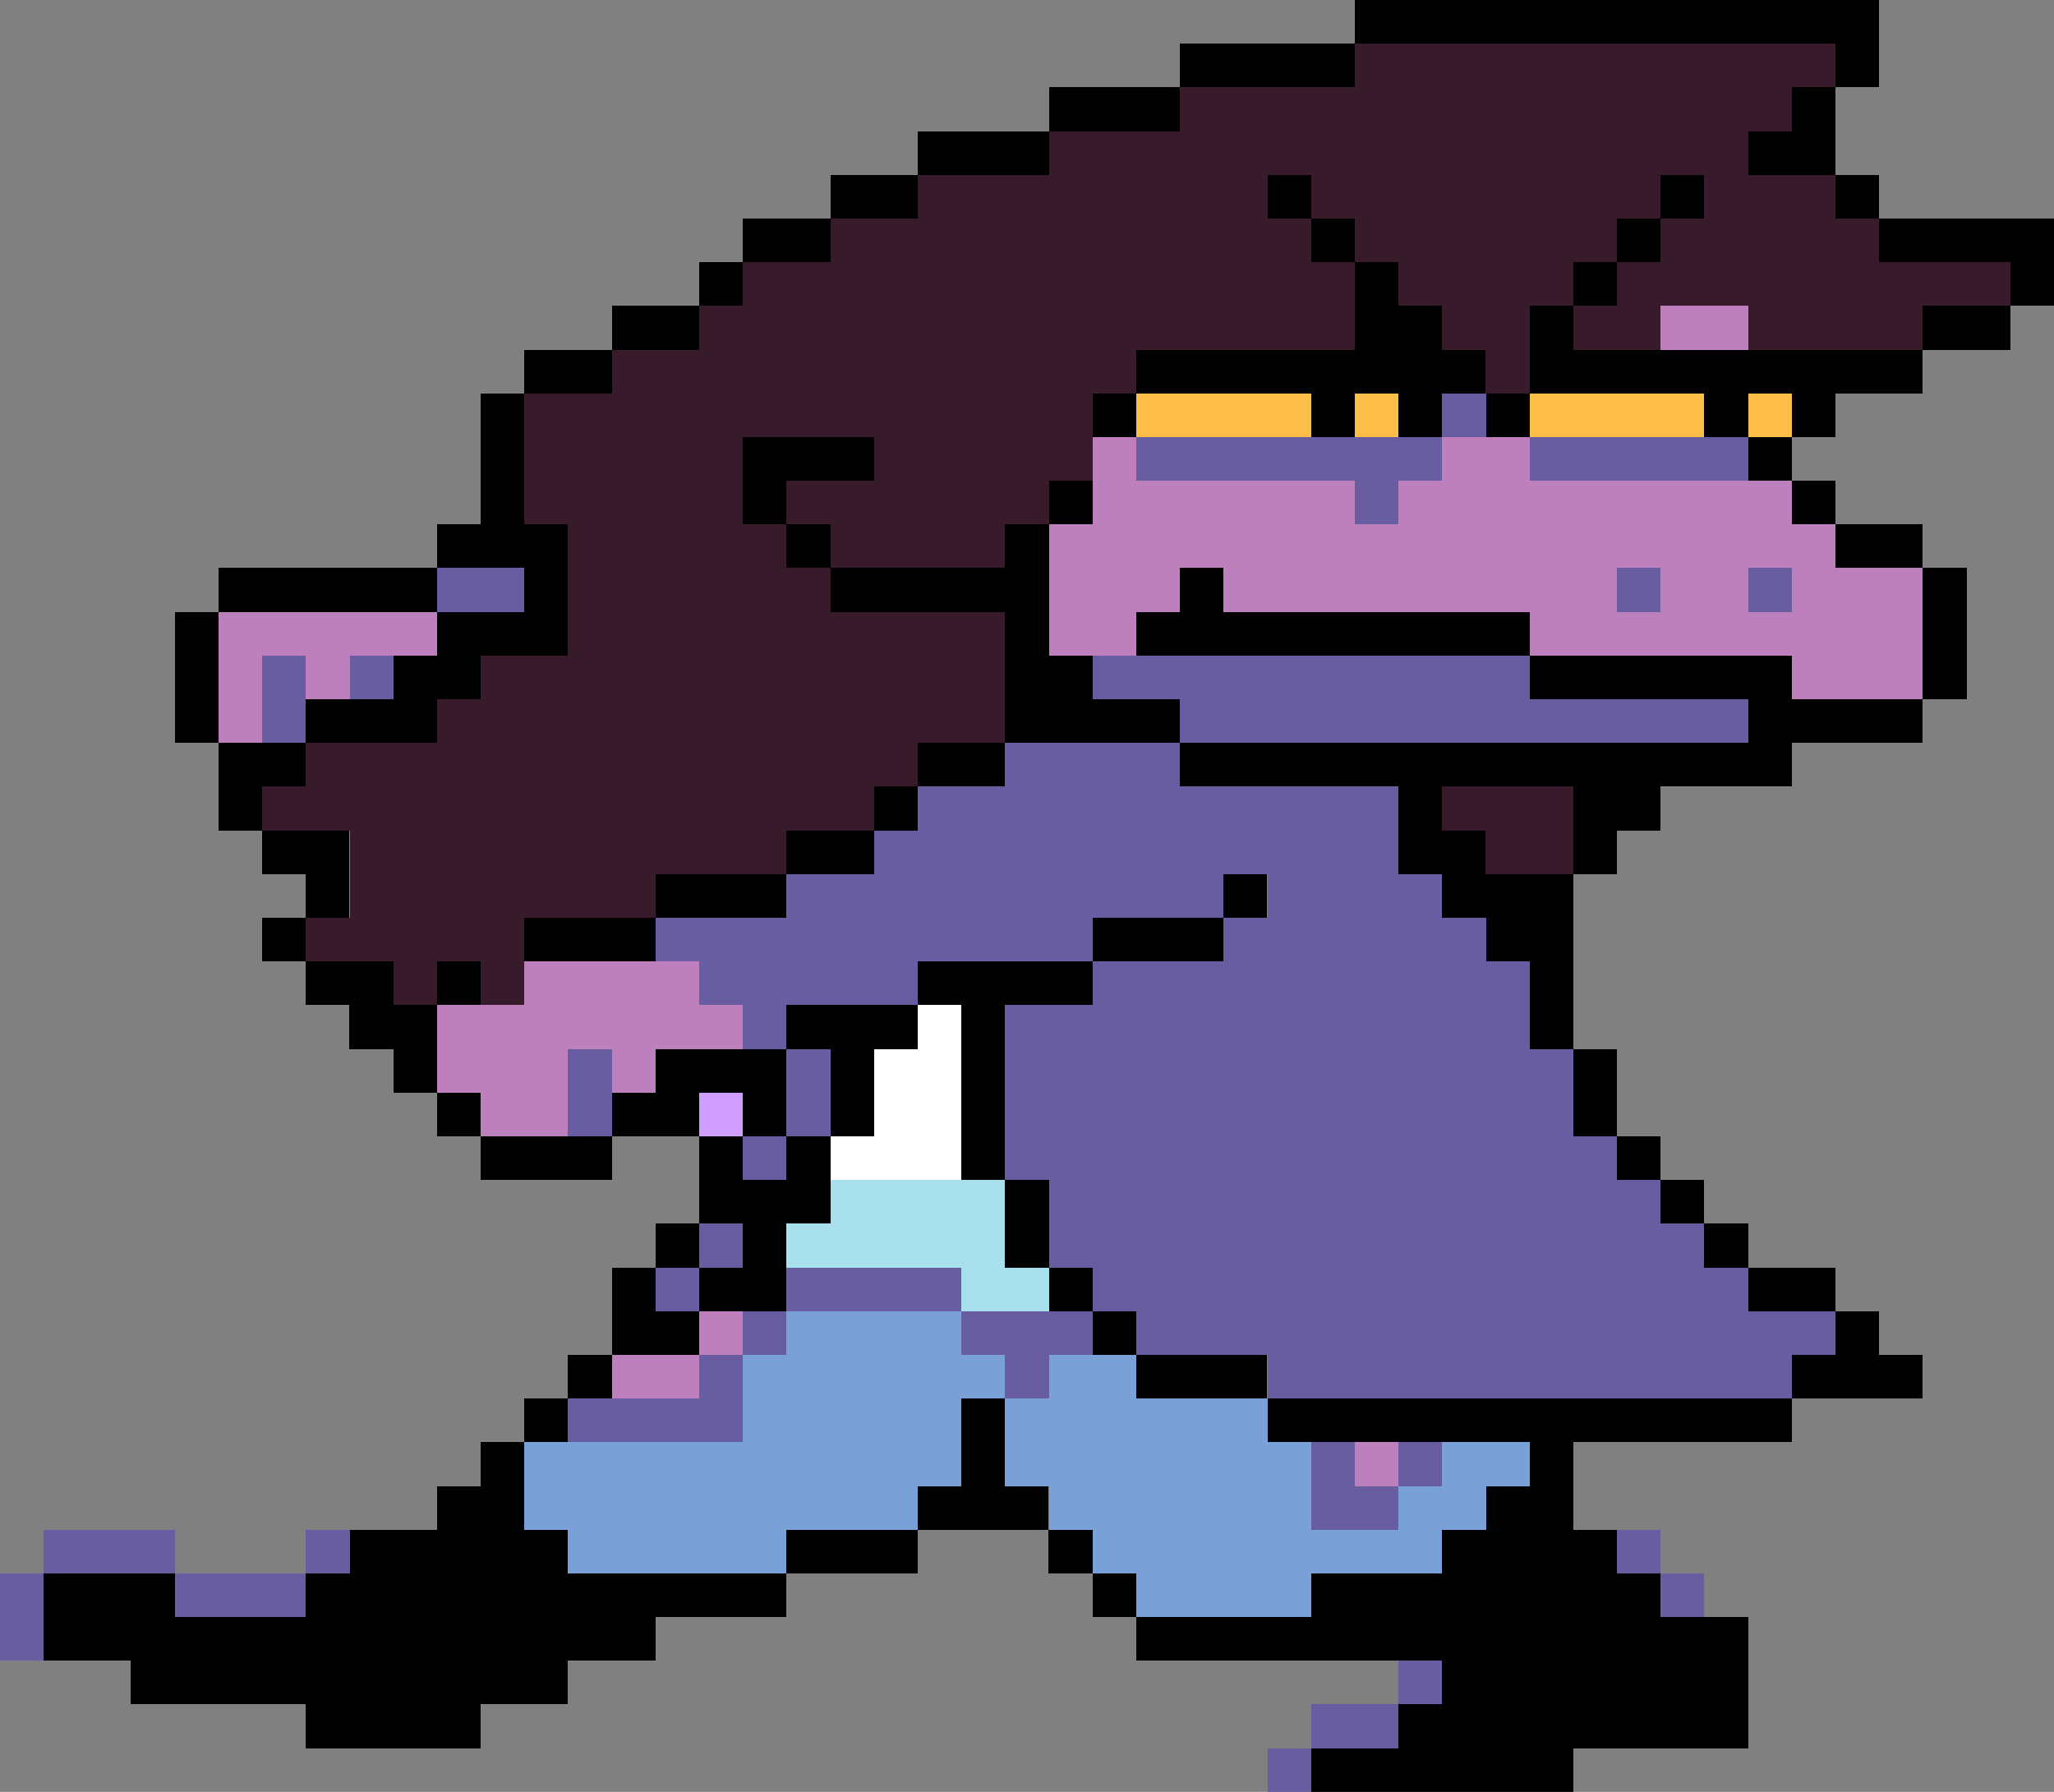 <svg shape-rendering="crispEdges" viewBox="0 -.5 47 41" xmlns="http://www.w3.org/2000/svg"><rect x="0" y="-.5" width="47" height="41" fill="#808080" stroke="none"/><path d="m31 0h12m-16 1h4m11 0h1m-19 1h3m14 0h1m-21 1h3m16 0h2m-23 1h2m8 0h1m8 0h1m3 0h1m-26 1h2m11 0h1m6 0h1m5 0h4m-31 1h1m14 0h1m4 0h1m9 0h1m-33 1h2m15 0h2m2 0h1m8 0h2m-34 1h2m12 0h8m1 0h9m-33 1h1m13 0h1m4 0h1m1 0h1m1 0h1m4 0h1m1 0h1m-31 1h1m5 0h3m20 0h1m-30 1h1m5 0h1m6 0h1m16 0h1m-32 1h3m5 0h1m4 0h1m18 0h2m-39 1h5m2 0h1m6 0h5m3 0h1m16 0h1m-41 1h1m5 0h3m10 0h1m2 0h9m9 0h1m-41 1h1m4 0h2m12 0h2m10 0h6m3 0h1m-41 1h1m2 0h3m13 0h4m13 0h4m-39 1h2m14 0h2m4 0h14m-36 1h1m14 0h1m11 0h1m3 0h2m-32 1h2m10 0h2m12 0h2m2 0h1m-30 1h1m7 0h3m10 0h1m4 0h3m-30 1h1m5 0h3m10 0h3m6 0h2m-29 1h2m1 0h1m10 0h4m10 0h1m-28 1h2m8 0h3m1 0h1m12 0h1m-27 1h1m5 0h3m1 0h1m2 0h1m13 0h1m-27 1h1m3 0h2m1 0h1m1 0h1m2 0h1m13 0h1m-26 1h3m2 0h1m1 0h1m3 0h1m14 0h1m-22 1h3m4 0h1m14 0h1m-24 1h1m1 0h1m5 0h1m15 0h1m-26 1h1m1 0h2m6 0h1m15 0h2m-28 1h2m9 0h1m16 0h1m-30 1h1m12 0h3m12 0h3m-32 1h1m9 0h1m6 0h12m-30 1h1m10 0h1m12 0h1m-26 1h2m9 0h3m10 0h2m-28 1h5m5 0h3m3 0h1m8 0h4m-36 1h3m3 0h11m7 0h1m4 0h8m-37 1h14m11 0h14m-37 1h10m20 0h7m-33 1h4m21 0h8m-10 1h6" stroke="#000"/><path d="m31 1h11m-15 1h14m-17 1h16m-19 1h8m1 0h8m1 0h3m-23 1h11m1 0h6m1 0h5m-26 1h14m1 0h4m1 0h9m-30 1h15m2 0h2m1 0h2m2 0h4m-30 1h12m8 0h1m-23 1h13m-13 1h5m3 0h5m-13 1h5m1 0h6m-11 1h5m1 0h4m-10 1h6m-6 1h10m-12 1h12m-13 1h13m-16 1h14m-15 1h14m13 0h3m-28 1h10m16 0h2m-28 1h7m-8 1h5m-3 1h1m1 0h1" stroke="#371b2b"/><path d="m38 7h2m-15 3h1m7 0h2m-10 1h6m1 0h9m-17 1h18m-18 1h3m1 0h9m1 0h2m1 0h3m-39 1h5m14 0h2m9 0h9m-39 1h1m1 0h1m33 0h3m-39 1h1m6 6h4m-6 1h7m-7 1h3m1 0h1m-4 1h2m3 5h1m-3 1h2m15 2h1" stroke="#be7fbd"/><path d="m26 9h4m1 0h1m3 0h4m1 0h1" stroke="#fcbe49"/><path d="m33 9h1m-8 1h7m2 0h5m-9 1h1m-22 2h2m25 0h1m2 0h1m-35 2h1m1 0h1m16 0h10m-29 1h1m20 0h13m-17 1h4m-6 1h11m-12 1h12m-14 1h10m1 0h4m-18 1h10m3 0h6m-18 1h5m4 0h10m-18 1h1m5 0h12m-22 1h1m4 0h1m4 0h13m-23 1h1m4 0h1m4 0h13m-19 1h1m5 0h14m-13 1h14m-22 1h1m7 0h15m-24 1h1m2 0h4m3 0h15m-23 1h1m4 0h3m1 0h16m-26 1h1m6 0h1m5 0h12m-28 1h4m13 1h1m1 0h1m-3 1h2m-31 1h3m3 0h1m29 0h1m-38 1h1m3 0h3m31 0h1m-39 1h1m31 1h1m-3 1h2m-3 1h1" stroke="#675da0"/><path d="m21 23h1m-2 1h2m-2 1h2m-3 1h3" stroke="#fff"/><path d="m16 25h1" stroke="#cf9eff"/><path d="m19 27h4m-5 1h5m-1 1h2" stroke="#a8e0ee"/><path d="m18 30h4m-5 1h6m1 0h2m-9 1h5m1 0h6m-17 1h10m1 0h7m3 0h2m-23 1h9m3 0h6m2 0h2m-21 1h5m7 0h8m-7 1h4" stroke="#7aa1d7"/></svg>